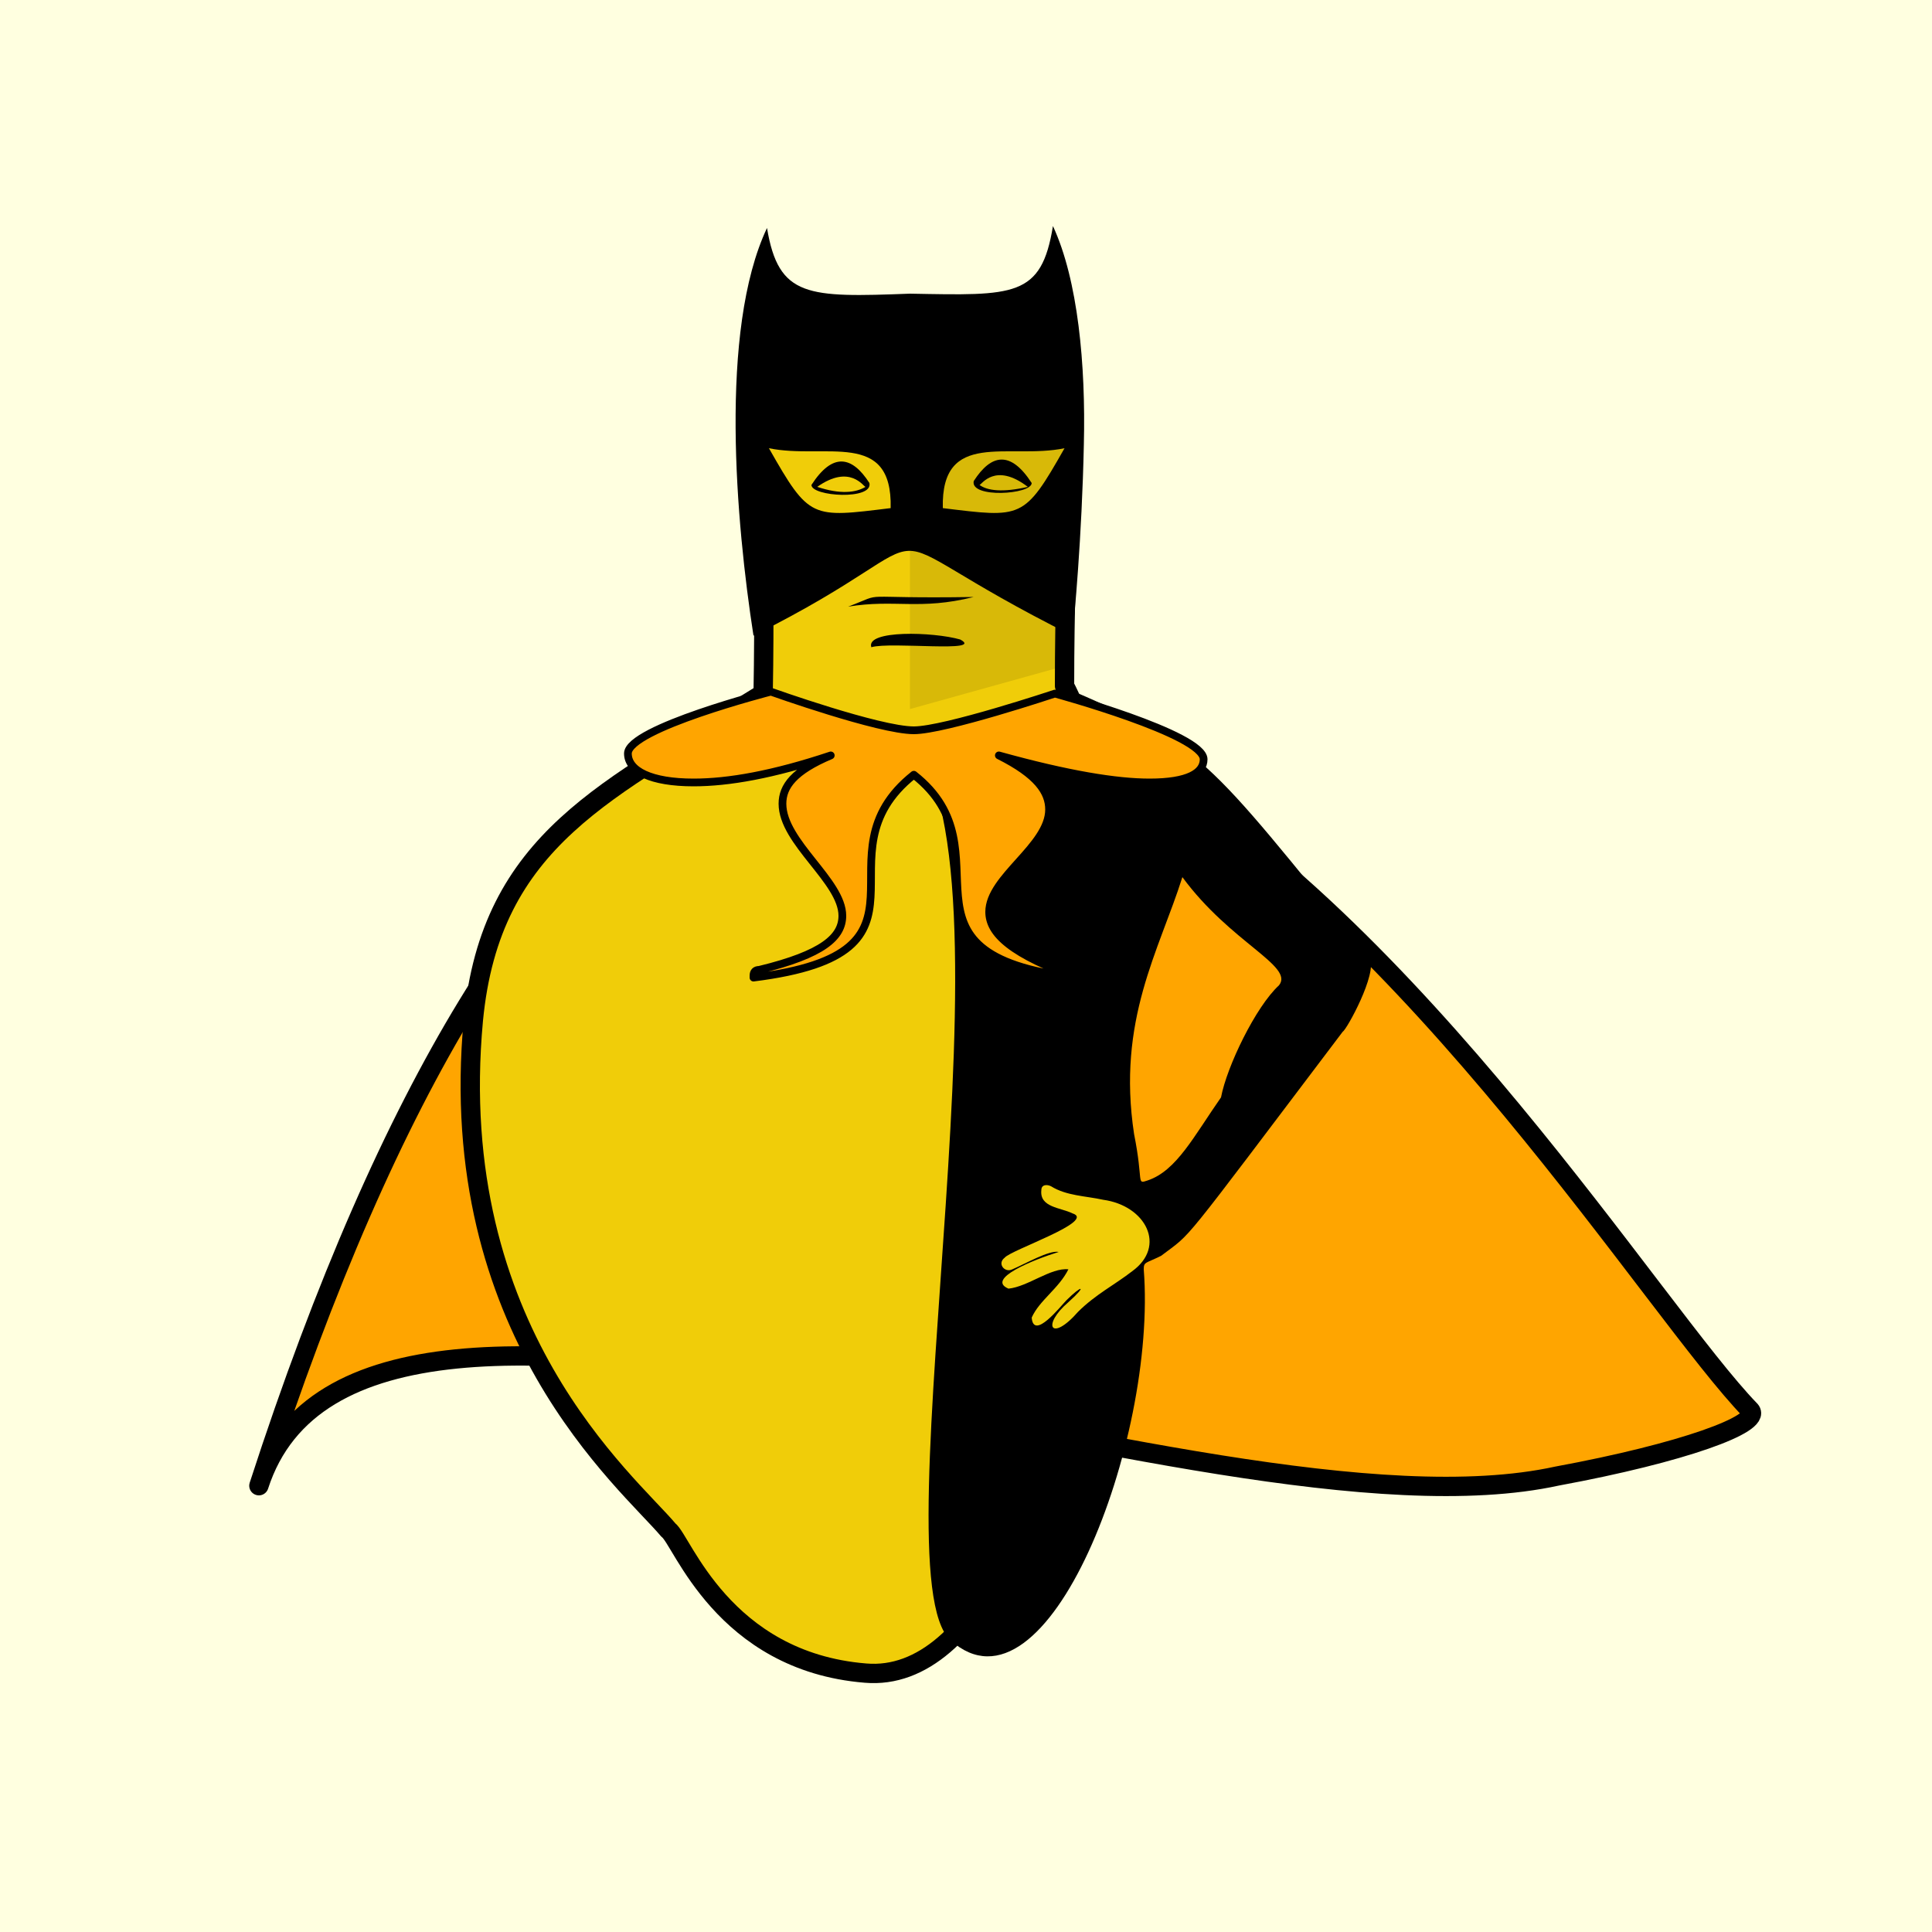 <svg viewBox="0 0 1000 1000" xmlns="http://www.w3.org/2000/svg"><title>Awe-inspiring Orange Flatmango</title><style type="text/css"> .m {fill: #F0CD09;} .b {stroke: #000000; stroke-width: 10; stroke-linejoin: round;}.b1{stroke: #000000; stroke-width: 4; stroke-linejoin: round;}.sh {fill-opacity: 0.1;} .c{fill:#ffa500;} .bg{fill:Lightyellow}</style><rect width="1000" height="1000" class="bg"/><path class="cape0 c b" d="M906 730C808 629 408-76 134 769c54-167 489 35 672-5C871 752 912 737 906 730z" /><path class="mango m b" d="M551 355c0-163 21-147-78-146 -95 0-75-13-78 150 -80 50-141 75-150 169 -15 161 80 239 101 264 7 5 28 68 102 74C566 876 608 463 551 355z" /><path d="M709 496c-87-107-85-109-160-141 0 0-11 13-80 26 63 58-16 433 23 468 50 45 107-103 100-192 0-4 1-3 9-7 17-13 7-1 94-116C697 533 713 504 709 496zM662 510c-12 11-27 42-30 58 -14 20-23 38-38 43 -6 2-2 1-7-24 -9-59 13-95 25-133C637 488 670 500 662 510z" /><path class="hand3 m" d="M586 658c-9 7-19 12-28 21 -14 16-19 7-5-5 10-9 7-9-1-1 -3 3-17 21-18 9 4-9 14-15 19-25 -9-1-21 9-31 10 -12-5 13-15 26-19 -5-1-17 6-24 9 -4 2-8-3-4-6 3-4 48-19 35-23 -6-3-17-3-16-12 0-3 3-3 5-2 8 5 18 5 27 7C593 624 604 645 586 658z" /><g class="mouth"><path d="M504 309c-64 1-44-3-65 5C463 310 476 316 504 309z" /><path d="M497 331c-14-4-49-5-46 4C461 332 510 338 497 331z" /></g><path class="helmet7" d="M545 117c-6 37-20 36-74 35 -53 2-68 2-74-34 -25 53-16 153-7 211 114-57 45-60 165 0 1-8 5-51 6-99C562 189 558 145 545 117z" /><g class="visor4 m"><path d="M461 263c-41 5-42 6-63-31C427 238 462 222 461 263z" /><path d="M488 263c41 5 42 6 63-31C522 238 487 222 488 263z" /></g><g class="eyes4"><path d="M504 249c-2 9 30 7 30 1C523 233 513 235 504 249zM507 251c1 0 8-12 25 1C519 255 511 254 507 251z" /><path d="M420 251c0 6 32 8 30-1C441 236 431 234 420 251zM423 252c17-12 24 0 25 0C443 255 435 256 423 252z" /></g><polygon class="sh" points="550 345 471 367 471 164 556 215 " /><path class="fastener9 c b1" d="M557 506C455 494 524 441 473 401c-53 42 21 92-83 105 0 0 0-1 0-1 0-2 1-3 3-3 33-8 43-17 43-28 0-18-31-38-31-58 0-9 6-17 25-25-30 10-53 14-71 14-22 0-34-6-34-15 0-13 74-32 74-32s56 20 74 20c16 0 73-19 73-19s77 21 77 34c0 7-8 12-28 12-17 0-42-4-78-14 20 10 26 19 26 28 0 19-31 35-31 53 0 11 11 22 48 35H557z" /></svg>